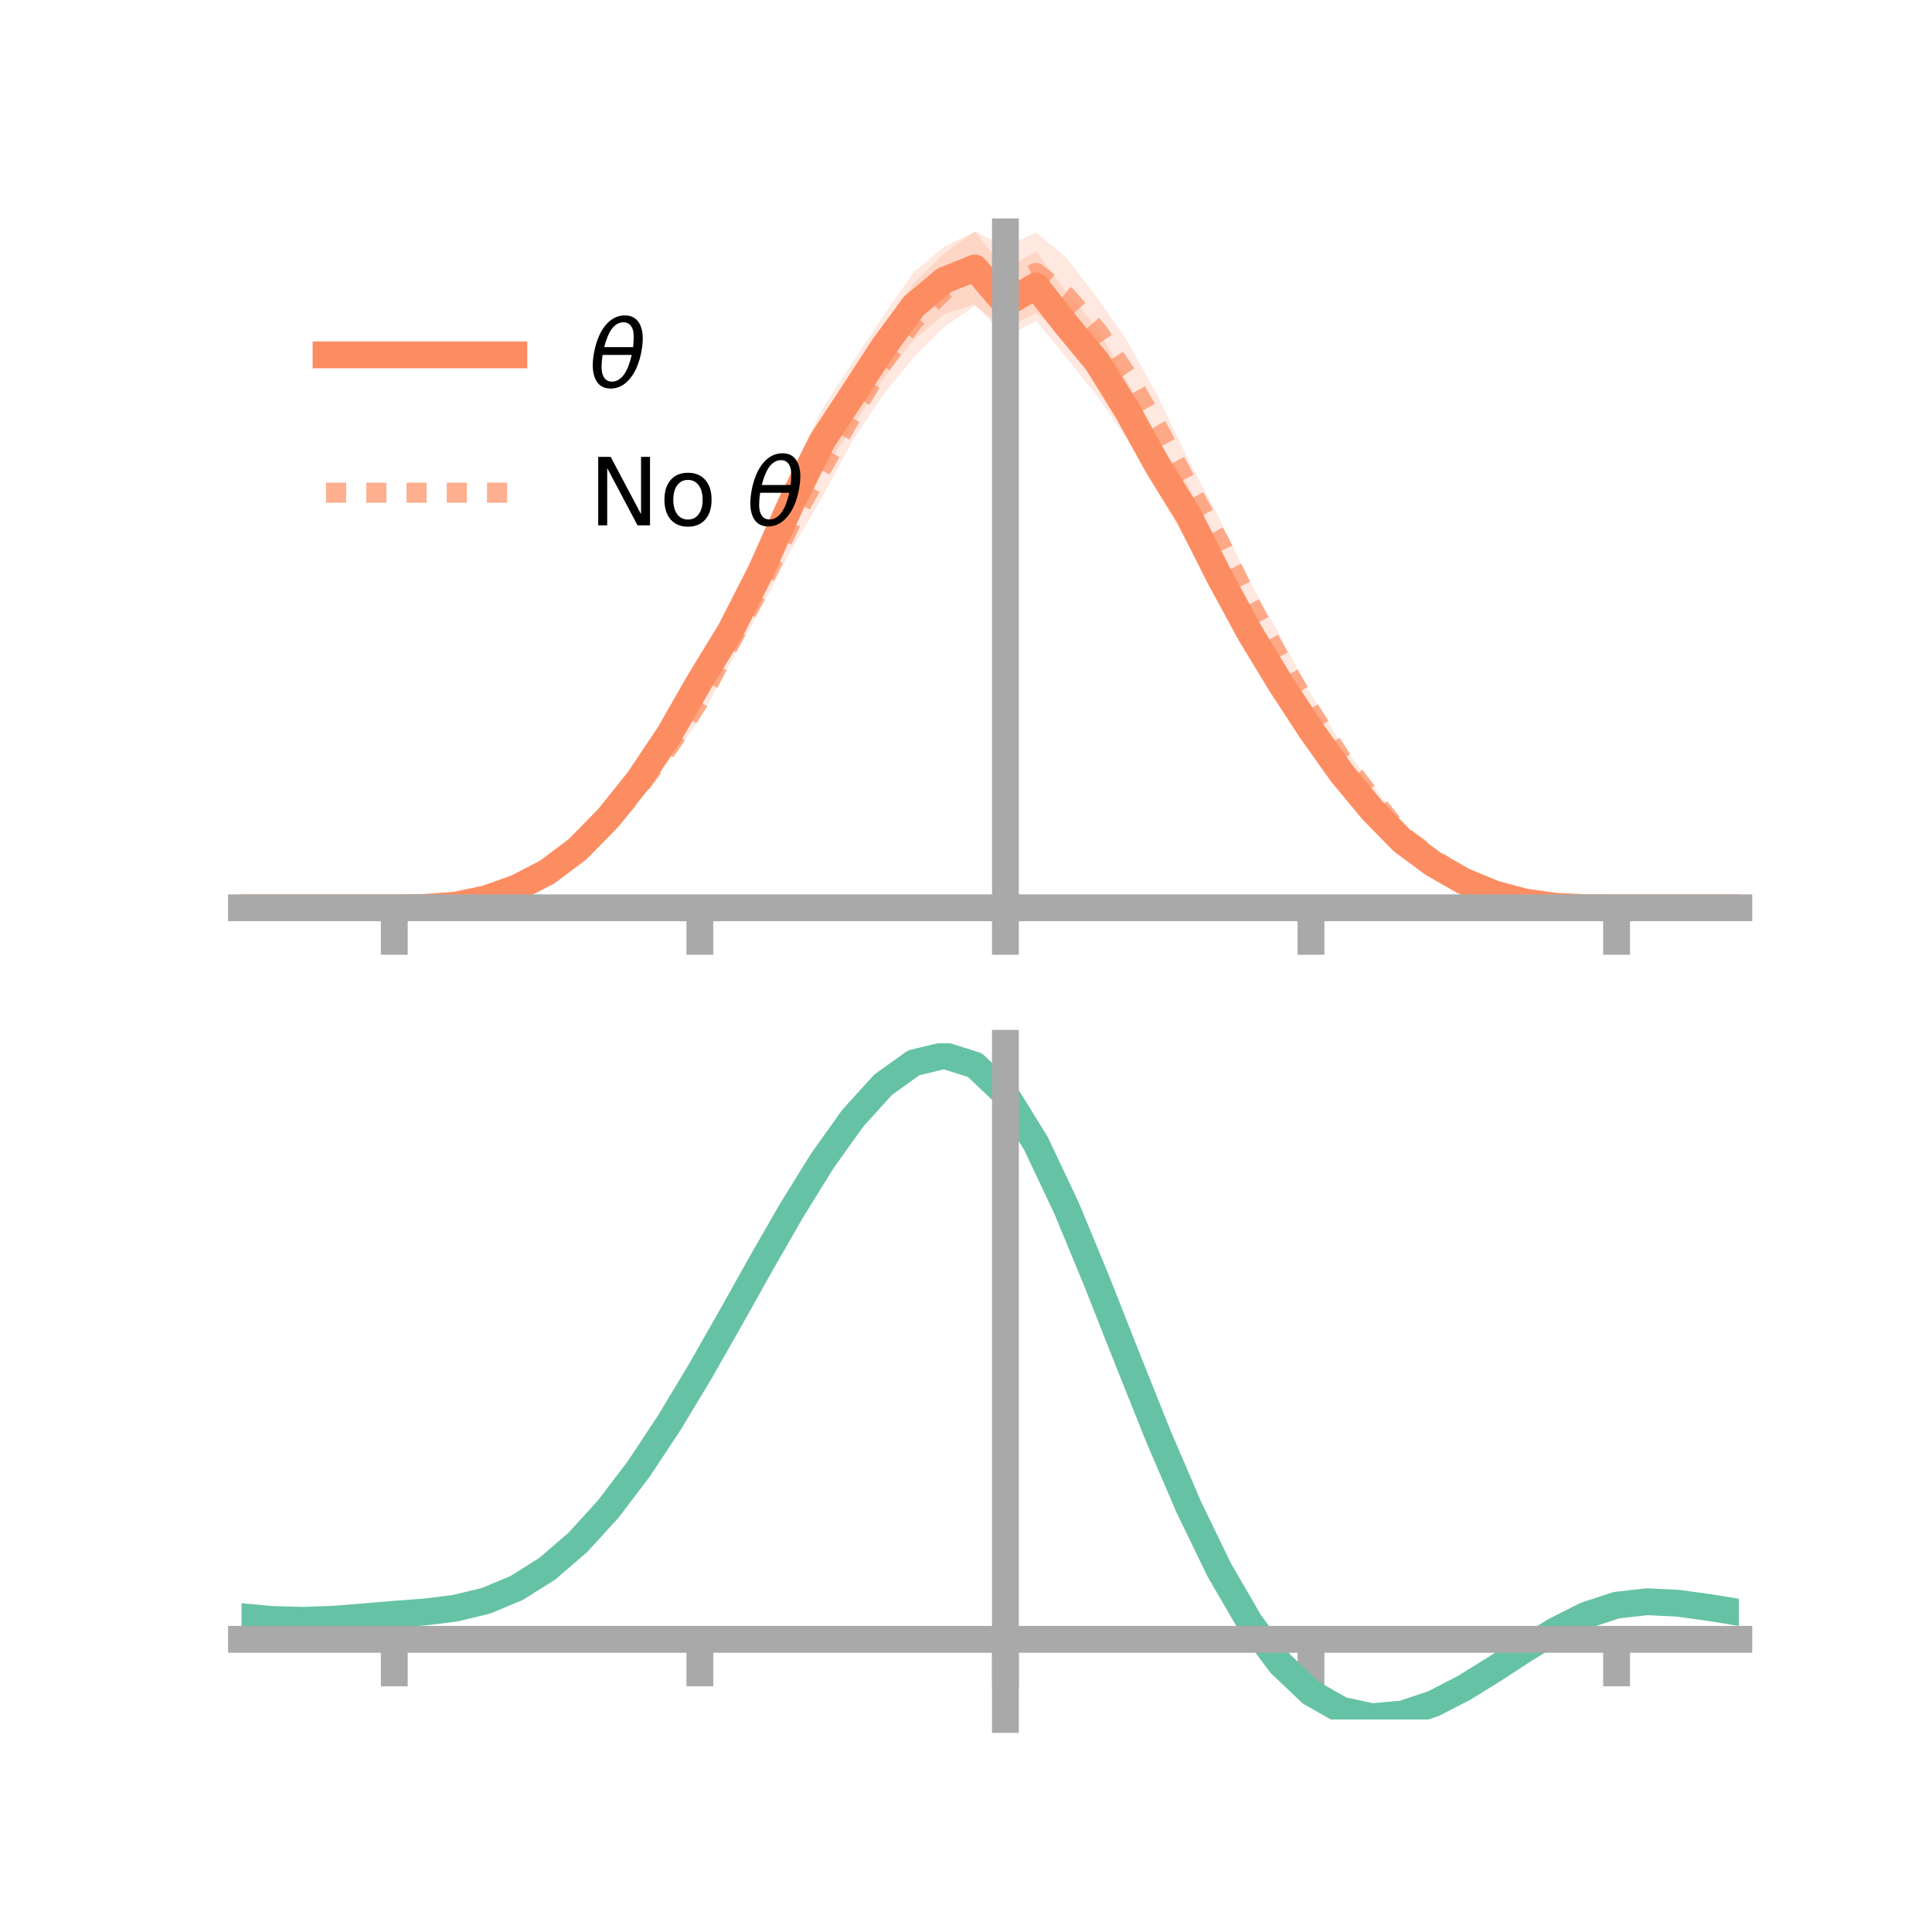 <?xml version="1.0" encoding="utf-8" standalone="no"?>
<!DOCTYPE svg PUBLIC "-//W3C//DTD SVG 1.1//EN"
  "http://www.w3.org/Graphics/SVG/1.1/DTD/svg11.dtd">
<!-- Created with matplotlib (https://matplotlib.org/) -->
<svg height="144pt" version="1.1" viewBox="0 0 144 144" width="144pt" xmlns="http://www.w3.org/2000/svg" xmlns:xlink="http://www.w3.org/1999/xlink">
 <defs>
  <style type="text/css">*{stroke-linecap:butt;stroke-linejoin:round;}</style>
 </defs>
 <g id="figure_1">
  <g id="patch_1">
   <path d="M 0 144 
L 144 144 
L 144 0 
L 0 0 
z
" style="fill:none;"/>
  </g>
  <g id="axes_1">
   <g id="patch_2">
    <path d="M 18 67.68 
L 129.6 67.68 
L 129.6 17.28 
L 18 17.28 
z
" style="fill:none;"/>
   </g>
   <g id="PolyCollection_1">
    <path clip-path="url(#p19ac790952)" d="M 18 67.663 
L 18 67.663 
L 20.278 67.663 
L 22.555 67.663 
L 24.833 67.663 
L 27.11 67.663 
L 29.388 67.662 
L 31.665 67.592 
L 33.943 67.362 
L 36.22 66.73 
L 38.498 65.8 
L 40.776 64.42 
L 43.053 62.502 
L 45.331 59.928 
L 47.608 57.027 
L 49.886 53.454 
L 52.163 49.087 
L 54.441 45.558 
L 56.718 40.594 
L 58.996 35.144 
L 61.273 30.496 
L 63.551 27.002 
L 65.829 23.538 
L 68.106 20.266 
L 70.384 18.361 
L 72.661 17.28 
L 74.939 20.077 
L 77.216 18.726 
L 79.494 21.782 
L 81.771 24.441 
L 84.049 28.494 
L 86.327 32.814 
L 88.604 36.266 
L 90.882 41.161 
L 93.159 45.501 
L 95.437 49.635 
L 97.714 53.005 
L 99.992 56.711 
L 102.269 59.471 
L 104.547 61.981 
L 106.824 63.766 
L 109.102 65.176 
L 111.38 66.241 
L 113.657 67.025 
L 115.935 67.449 
L 118.212 67.625 
L 120.49 67.663 
L 122.767 67.663 
L 125.045 67.663 
L 127.322 67.663 
L 129.6 67.663 
L 129.6 67.663 
L 129.6 67.663 
L 127.322 67.663 
L 125.045 67.663 
L 122.767 67.663 
L 120.49 67.663 
L 118.212 67.68 
L 115.935 67.653 
L 113.657 67.434 
L 111.38 67.004 
L 109.102 66.187 
L 106.824 65.002 
L 104.547 63.426 
L 102.269 61.283 
L 99.992 58.543 
L 97.714 55.839 
L 95.437 52.23 
L 93.159 48.844 
L 90.882 44.787 
L 88.604 40.642 
L 86.327 36.761 
L 84.049 32.82 
L 81.771 29.508 
L 79.494 26.679 
L 77.216 23.908 
L 74.939 25.177 
L 72.661 22.674 
L 70.384 23.416 
L 68.106 25.328 
L 65.829 28.255 
L 63.551 31.808 
L 61.273 35.256 
L 58.996 39.763 
L 56.718 44.529 
L 54.441 48.489 
L 52.163 52.414 
L 49.886 55.995 
L 47.608 59.225 
L 45.331 62.011 
L 43.053 64.085 
L 40.776 65.586 
L 38.498 66.567 
L 36.22 67.249 
L 33.943 67.572 
L 31.665 67.676 
L 29.388 67.664 
L 27.11 67.663 
L 24.833 67.663 
L 22.555 67.663 
L 20.278 67.663 
L 18 67.663 
z
" style="fill:#fc8d62;fill-opacity:0.2;"/>
   </g>
   <g id="PolyCollection_2">
    <path clip-path="url(#p19ac790952)" d="M 18 67.663 
L 18 67.663 
L 20.278 67.663 
L 22.555 67.663 
L 24.833 67.663 
L 27.11 67.663 
L 29.388 67.662 
L 31.665 67.559 
L 33.943 67.347 
L 36.22 66.798 
L 38.498 65.942 
L 40.776 64.456 
L 43.053 62.917 
L 45.331 60.689 
L 47.608 57.678 
L 49.886 54.459 
L 52.163 50.666 
L 54.441 46.232 
L 56.718 41.848 
L 58.996 36.725 
L 61.273 32.569 
L 63.551 28.803 
L 65.829 24.515 
L 68.106 21.102 
L 70.384 18.875 
L 72.661 17.232 
L 74.939 18.422 
L 77.216 17.324 
L 79.494 19.22 
L 81.771 22.191 
L 84.049 25.457 
L 86.327 29.591 
L 88.604 34.348 
L 90.882 38.633 
L 93.159 43.351 
L 95.437 47.447 
L 97.714 51.748 
L 99.992 55.438 
L 102.269 58.483 
L 104.547 61.514 
L 106.824 63.322 
L 109.102 65.165 
L 111.38 66.241 
L 113.657 67.032 
L 115.935 67.425 
L 118.212 67.603 
L 120.49 67.663 
L 122.767 67.663 
L 125.045 67.663 
L 127.322 67.663 
L 129.6 67.663 
L 129.6 67.663 
L 129.6 67.663 
L 127.322 67.663 
L 125.045 67.663 
L 122.767 67.663 
L 120.49 67.663 
L 118.212 67.698 
L 115.935 67.677 
L 113.657 67.484 
L 111.38 66.977 
L 109.102 66.135 
L 106.824 64.627 
L 104.547 63.115 
L 102.269 60.584 
L 99.992 57.717 
L 97.714 54.418 
L 95.437 50.948 
L 93.159 46.654 
L 90.882 42.186 
L 88.604 38.236 
L 86.327 34.41 
L 84.049 30.689 
L 81.771 27.135 
L 79.494 24.999 
L 77.216 23.359 
L 74.939 24.444 
L 72.661 22.788 
L 70.384 24.36 
L 68.106 26.63 
L 65.829 29.429 
L 63.551 32.832 
L 61.273 37.088 
L 58.996 40.963 
L 56.718 45.365 
L 54.441 49.419 
L 52.163 53.608 
L 49.886 56.701 
L 47.608 59.584 
L 45.331 61.95 
L 43.053 64.159 
L 40.776 65.484 
L 38.498 66.739 
L 36.22 67.279 
L 33.943 67.59 
L 31.665 67.679 
L 29.388 67.664 
L 27.11 67.663 
L 24.833 67.663 
L 22.555 67.663 
L 20.278 67.663 
L 18 67.663 
z
" style="fill:#fc8d62;fill-opacity:0.2;"/>
   </g>
   <g id="matplotlib.axis_1">
    <g id="xtick_1">
     <g id="line2d_1">
      <defs>
       <path d="M 0 0 
L 0 3.5 
" id="m9e65cdad0d" style="stroke:#a9a9a9;stroke-width:2;"/>
      </defs>
      <g>
       <use style="fill:#a9a9a9;stroke:#a9a9a9;stroke-width:2;" x="29.388" xlink:href="#m9e65cdad0d" y="67.663"/>
      </g>
     </g>
    </g>
    <g id="xtick_2">
     <g id="line2d_2">
      <g>
       <use style="fill:#a9a9a9;stroke:#a9a9a9;stroke-width:2;" x="52.163" xlink:href="#m9e65cdad0d" y="67.663"/>
      </g>
     </g>
    </g>
    <g id="xtick_3">
     <g id="line2d_3">
      <g>
       <use style="fill:#a9a9a9;stroke:#a9a9a9;stroke-width:2;" x="74.939" xlink:href="#m9e65cdad0d" y="67.663"/>
      </g>
     </g>
    </g>
    <g id="xtick_4">
     <g id="line2d_4">
      <g>
       <use style="fill:#a9a9a9;stroke:#a9a9a9;stroke-width:2;" x="97.714" xlink:href="#m9e65cdad0d" y="67.663"/>
      </g>
     </g>
    </g>
    <g id="xtick_5">
     <g id="line2d_5">
      <g>
       <use style="fill:#a9a9a9;stroke:#a9a9a9;stroke-width:2;" x="120.49" xlink:href="#m9e65cdad0d" y="67.663"/>
      </g>
     </g>
    </g>
   </g>
   <g id="matplotlib.axis_2"/>
   <g id="line2d_6">
    <path clip-path="url(#p19ac790952)" d="M 18 67.663 
L 20.278 67.663 
L 22.555 67.663 
L 24.833 67.663 
L 27.11 67.663 
L 29.388 67.663 
L 31.665 67.634 
L 33.943 67.467 
L 36.22 66.989 
L 38.498 66.184 
L 40.776 65.003 
L 43.053 63.294 
L 45.331 60.97 
L 47.608 58.126 
L 49.886 54.724 
L 52.163 50.75 
L 54.441 47.024 
L 56.718 42.562 
L 58.996 37.453 
L 61.273 32.876 
L 63.551 29.405 
L 65.829 25.897 
L 68.106 22.797 
L 70.384 20.888 
L 72.661 19.977 
L 74.939 22.627 
L 77.216 21.317 
L 79.494 24.231 
L 81.771 26.975 
L 84.049 30.657 
L 86.327 34.787 
L 88.604 38.454 
L 90.882 42.974 
L 93.159 47.173 
L 95.437 50.932 
L 97.714 54.422 
L 99.992 57.627 
L 102.269 60.377 
L 104.547 62.703 
L 106.824 64.384 
L 109.102 65.682 
L 111.38 66.622 
L 113.657 67.23 
L 115.935 67.551 
L 118.212 67.653 
L 120.49 67.663 
L 122.767 67.663 
L 125.045 67.663 
L 127.322 67.663 
L 129.6 67.663 
" style="fill:none;stroke:#fc8d62;stroke-linecap:square;stroke-width:2;"/>
   </g>
   <g id="line2d_7">
    <path clip-path="url(#p19ac790952)" d="M 18 67.663 
L 20.278 67.663 
L 22.555 67.663 
L 24.833 67.663 
L 27.11 67.663 
L 29.388 67.663 
L 31.665 67.619 
L 33.943 67.469 
L 36.22 67.038 
L 38.498 66.341 
L 40.776 64.97 
L 43.053 63.538 
L 45.331 61.32 
L 47.608 58.631 
L 49.886 55.58 
L 52.163 52.137 
L 54.441 47.825 
L 56.718 43.606 
L 58.996 38.844 
L 61.273 34.828 
L 63.551 30.817 
L 65.829 26.972 
L 68.106 23.866 
L 70.384 21.618 
L 72.661 20.01 
L 74.939 21.433 
L 77.216 20.342 
L 79.494 22.11 
L 81.771 24.663 
L 84.049 28.073 
L 86.327 32 
L 88.604 36.292 
L 90.882 40.409 
L 93.159 45.002 
L 95.437 49.198 
L 97.714 53.083 
L 99.992 56.577 
L 102.269 59.534 
L 104.547 62.314 
L 106.824 63.975 
L 109.102 65.65 
L 111.38 66.609 
L 113.657 67.258 
L 115.935 67.551 
L 118.212 67.65 
L 120.49 67.663 
L 122.767 67.663 
L 125.045 67.663 
L 127.322 67.663 
L 129.6 67.663 
" style="fill:none;stroke:#fc8d62;stroke-dasharray:1.5,1.5;stroke-dashoffset:0;stroke-opacity:0.7;stroke-width:1.5;"/>
   </g>
   <g id="patch_3">
    <path d="M 74.939 67.68 
L 74.939 17.28 
" style="fill:none;stroke:#a9a9a9;stroke-linecap:square;stroke-linejoin:miter;stroke-width:2;"/>
   </g>
   <g id="patch_4">
    <path d="M 129.6 67.68 
L 129.6 17.28 
" style="fill:none;"/>
   </g>
   <g id="patch_5">
    <path d="M 18 67.663 
L 129.6 67.663 
" style="fill:none;stroke:#a9a9a9;stroke-linecap:square;stroke-linejoin:miter;stroke-width:2;"/>
   </g>
   <g id="patch_6">
    <path d="M 18 17.28 
L 129.6 17.28 
" style="fill:none;"/>
   </g>
   <g id="legend_1">
    <g id="line2d_8">
     <path d="M 24.3 26.449 
L 38.3 26.449 
" style="fill:none;stroke:#fc8d62;stroke-linecap:square;stroke-width:2;"/>
    </g>
    <g id="line2d_9"/>
    <g id="text_1">
     <!-- $\theta$ -->
     <g transform="translate(43.9 28.899)scale(0.07 -0.07)">
      <defs>
       <path d="M 45.516 34.672 
L 14.453 34.672 
Q 12.359 20.062 14.5 13.875 
Q 17.188 6.25 24.469 6.25 
Q 31.781 6.25 37.359 13.922 
Q 42.234 20.656 45.516 34.672 
z
M 47.016 42.969 
Q 48.344 56.844 46.625 61.719 
Q 43.953 69.438 36.766 69.438 
Q 29.297 69.438 23.828 61.812 
Q 19.531 55.672 16.156 42.969 
z
M 38.188 76.766 
Q 49.906 76.766 54.594 66.406 
Q 59.281 56.109 55.719 37.844 
Q 52.203 19.625 43.453 9.281 
Q 34.766 -1.125 23.047 -1.125 
Q 11.281 -1.125 6.641 9.281 
Q 2 19.625 5.516 37.844 
Q 9.078 56.109 17.719 66.406 
Q 26.422 76.766 38.188 76.766 
z
" id="DejaVuSans-Oblique-952"/>
      </defs>
      <use transform="translate(0 0.234)" xlink:href="#DejaVuSans-Oblique-952"/>
     </g>
    </g>
    <g id="line2d_10">
     <path d="M 24.3 36.724 
L 38.3 36.724 
" style="fill:none;stroke:#fc8d62;stroke-dasharray:1.5,1.5;stroke-dashoffset:0;stroke-opacity:0.7;stroke-width:1.5;"/>
    </g>
    <g id="line2d_11"/>
    <g id="text_2">
     <!-- No $\theta$ -->
     <g transform="translate(43.9 39.174)scale(0.07 -0.07)">
      <defs>
       <path d="M 9.812 72.906 
L 23.094 72.906 
L 55.422 11.922 
L 55.422 72.906 
L 64.984 72.906 
L 64.984 0 
L 51.703 0 
L 19.391 60.984 
L 19.391 0 
L 9.812 0 
z
" id="DejaVuSans-78"/>
       <path d="M 30.609 48.391 
Q 23.391 48.391 19.188 42.75 
Q 14.984 37.109 14.984 27.297 
Q 14.984 17.484 19.156 11.844 
Q 23.344 6.203 30.609 6.203 
Q 37.797 6.203 41.984 11.859 
Q 46.188 17.531 46.188 27.297 
Q 46.188 37.016 41.984 42.703 
Q 37.797 48.391 30.609 48.391 
z
M 30.609 56 
Q 42.328 56 49.016 48.375 
Q 55.719 40.766 55.719 27.297 
Q 55.719 13.875 49.016 6.219 
Q 42.328 -1.422 30.609 -1.422 
Q 18.844 -1.422 12.172 6.219 
Q 5.516 13.875 5.516 27.297 
Q 5.516 40.766 12.172 48.375 
Q 18.844 56 30.609 56 
z
" id="DejaVuSans-111"/>
       <path id="DejaVuSans-32"/>
      </defs>
      <use transform="translate(0 0.234)" xlink:href="#DejaVuSans-78"/>
      <use transform="translate(74.805 0.234)" xlink:href="#DejaVuSans-111"/>
      <use transform="translate(135.986 0.234)" xlink:href="#DejaVuSans-32"/>
      <use transform="translate(167.773 0.234)" xlink:href="#DejaVuSans-Oblique-952"/>
     </g>
    </g>
   </g>
  </g>
  <g id="axes_2">
   <g id="patch_7">
    <path d="M 18 128.16 
L 129.6 128.16 
L 129.6 77.76 
L 18 77.76 
z
" style="fill:none;"/>
   </g>
   <g id="PolyCollection_3">
    <path clip-path="url(#p10aab0dc3b)" d="M 18 120.537 
L 18 120.46 
L 20.278 120.677 
L 22.555 120.738 
L 24.833 120.651 
L 27.11 120.467 
L 29.388 120.262 
L 31.665 120.088 
L 33.943 119.803 
L 36.22 119.244 
L 38.498 118.286 
L 40.776 116.836 
L 43.053 114.841 
L 45.331 112.295 
L 47.608 109.229 
L 49.886 105.71 
L 52.163 101.841 
L 54.441 97.75 
L 56.718 93.592 
L 58.996 89.542 
L 61.273 85.789 
L 63.551 82.532 
L 65.829 79.974 
L 68.106 78.317 
L 70.384 77.76 
L 72.661 78.492 
L 74.939 80.682 
L 77.216 84.421 
L 79.494 89.307 
L 81.771 94.89 
L 84.049 100.753 
L 86.327 106.529 
L 88.604 111.919 
L 90.882 116.686 
L 93.159 120.668 
L 95.437 123.768 
L 97.714 125.954 
L 99.992 127.255 
L 102.269 127.749 
L 104.547 127.551 
L 106.824 126.8 
L 109.102 125.649 
L 111.38 124.262 
L 113.657 122.803 
L 115.935 121.431 
L 118.212 120.299 
L 120.49 119.558 
L 122.767 119.305 
L 125.045 119.42 
L 127.322 119.74 
L 129.6 120.123 
L 129.6 120.226 
L 129.6 120.226 
L 127.322 119.867 
L 125.045 119.567 
L 122.767 119.463 
L 120.49 119.721 
L 118.212 120.47 
L 115.935 121.627 
L 113.657 123.042 
L 111.38 124.551 
L 109.102 125.985 
L 106.824 127.172 
L 104.547 127.949 
L 102.269 128.16 
L 99.992 127.674 
L 97.714 126.391 
L 95.437 124.248 
L 93.159 121.227 
L 90.882 117.361 
L 88.604 112.738 
L 86.327 107.512 
L 84.049 101.907 
L 81.771 96.213 
L 79.494 90.787 
L 77.216 86.036 
L 74.939 82.401 
L 72.661 80.277 
L 70.384 79.571 
L 68.106 80.113 
L 65.829 81.713 
L 63.551 84.178 
L 61.273 87.311 
L 58.996 90.913 
L 56.718 94.794 
L 54.441 98.772 
L 52.163 102.681 
L 49.886 106.376 
L 47.608 109.737 
L 45.331 112.669 
L 43.053 115.11 
L 40.776 117.034 
L 38.498 118.445 
L 36.22 119.384 
L 33.943 119.931 
L 31.665 120.207 
L 29.388 120.371 
L 27.11 120.56 
L 24.833 120.726 
L 22.555 120.798 
L 20.278 120.737 
L 18 120.537 
z
" style="fill:#66c2a5;fill-opacity:0.2;"/>
   </g>
   <g id="matplotlib.axis_3">
    <g id="xtick_6">
     <g id="line2d_12">
      <g>
       <use style="fill:#a9a9a9;stroke:#a9a9a9;stroke-width:2;" x="29.388" xlink:href="#m9e65cdad0d" y="122.186"/>
      </g>
     </g>
    </g>
    <g id="xtick_7">
     <g id="line2d_13">
      <g>
       <use style="fill:#a9a9a9;stroke:#a9a9a9;stroke-width:2;" x="52.163" xlink:href="#m9e65cdad0d" y="122.186"/>
      </g>
     </g>
    </g>
    <g id="xtick_8">
     <g id="line2d_14">
      <g>
       <use style="fill:#a9a9a9;stroke:#a9a9a9;stroke-width:2;" x="74.939" xlink:href="#m9e65cdad0d" y="122.186"/>
      </g>
     </g>
    </g>
    <g id="xtick_9">
     <g id="line2d_15">
      <g>
       <use style="fill:#a9a9a9;stroke:#a9a9a9;stroke-width:2;" x="97.714" xlink:href="#m9e65cdad0d" y="122.186"/>
      </g>
     </g>
    </g>
    <g id="xtick_10">
     <g id="line2d_16">
      <g>
       <use style="fill:#a9a9a9;stroke:#a9a9a9;stroke-width:2;" x="120.49" xlink:href="#m9e65cdad0d" y="122.186"/>
      </g>
     </g>
    </g>
   </g>
   <g id="matplotlib.axis_4"/>
   <g id="line2d_17">
    <path clip-path="url(#p10aab0dc3b)" d="M 18 120.499 
L 20.278 120.707 
L 22.555 120.768 
L 24.833 120.689 
L 27.11 120.513 
L 29.388 120.317 
L 31.665 120.148 
L 33.943 119.867 
L 36.22 119.314 
L 38.498 118.365 
L 40.776 116.935 
L 43.053 114.976 
L 45.331 112.482 
L 47.608 109.483 
L 49.886 106.043 
L 52.163 102.261 
L 54.441 98.261 
L 56.718 94.193 
L 58.996 90.227 
L 61.273 86.55 
L 63.551 83.355 
L 65.829 80.843 
L 68.106 79.215 
L 70.384 78.666 
L 72.661 79.385 
L 74.939 81.542 
L 77.216 85.228 
L 79.494 90.047 
L 81.771 95.552 
L 84.049 101.33 
L 86.327 107.021 
L 88.604 112.328 
L 90.882 117.024 
L 93.159 120.948 
L 95.437 124.008 
L 97.714 126.172 
L 99.992 127.465 
L 102.269 127.955 
L 104.547 127.75 
L 106.824 126.986 
L 109.102 125.817 
L 111.38 124.407 
L 113.657 122.922 
L 115.935 121.529 
L 118.212 120.384 
L 120.49 119.639 
L 122.767 119.384 
L 125.045 119.494 
L 127.322 119.804 
L 129.6 120.174 
" style="fill:none;stroke:#66c2a5;stroke-linecap:square;stroke-width:2;"/>
   </g>
   <g id="patch_8">
    <path d="M 74.939 128.16 
L 74.939 77.76 
" style="fill:none;stroke:#a9a9a9;stroke-linecap:square;stroke-linejoin:miter;stroke-width:2;"/>
   </g>
   <g id="patch_9">
    <path d="M 129.6 128.16 
L 129.6 77.76 
" style="fill:none;"/>
   </g>
   <g id="patch_10">
    <path d="M 18 122.186 
L 129.6 122.186 
" style="fill:none;stroke:#a9a9a9;stroke-linecap:square;stroke-linejoin:miter;stroke-width:2;"/>
   </g>
   <g id="patch_11">
    <path d="M 18 77.76 
L 129.6 77.76 
" style="fill:none;"/>
   </g>
  </g>
 </g>
 <defs>
  <clipPath id="p19ac790952">
   <rect height="50.4" width="111.6" x="18" y="17.28"/>
  </clipPath>
  <clipPath id="p10aab0dc3b">
   <rect height="50.4" width="111.6" x="18" y="77.76"/>
  </clipPath>
 </defs>
</svg>
